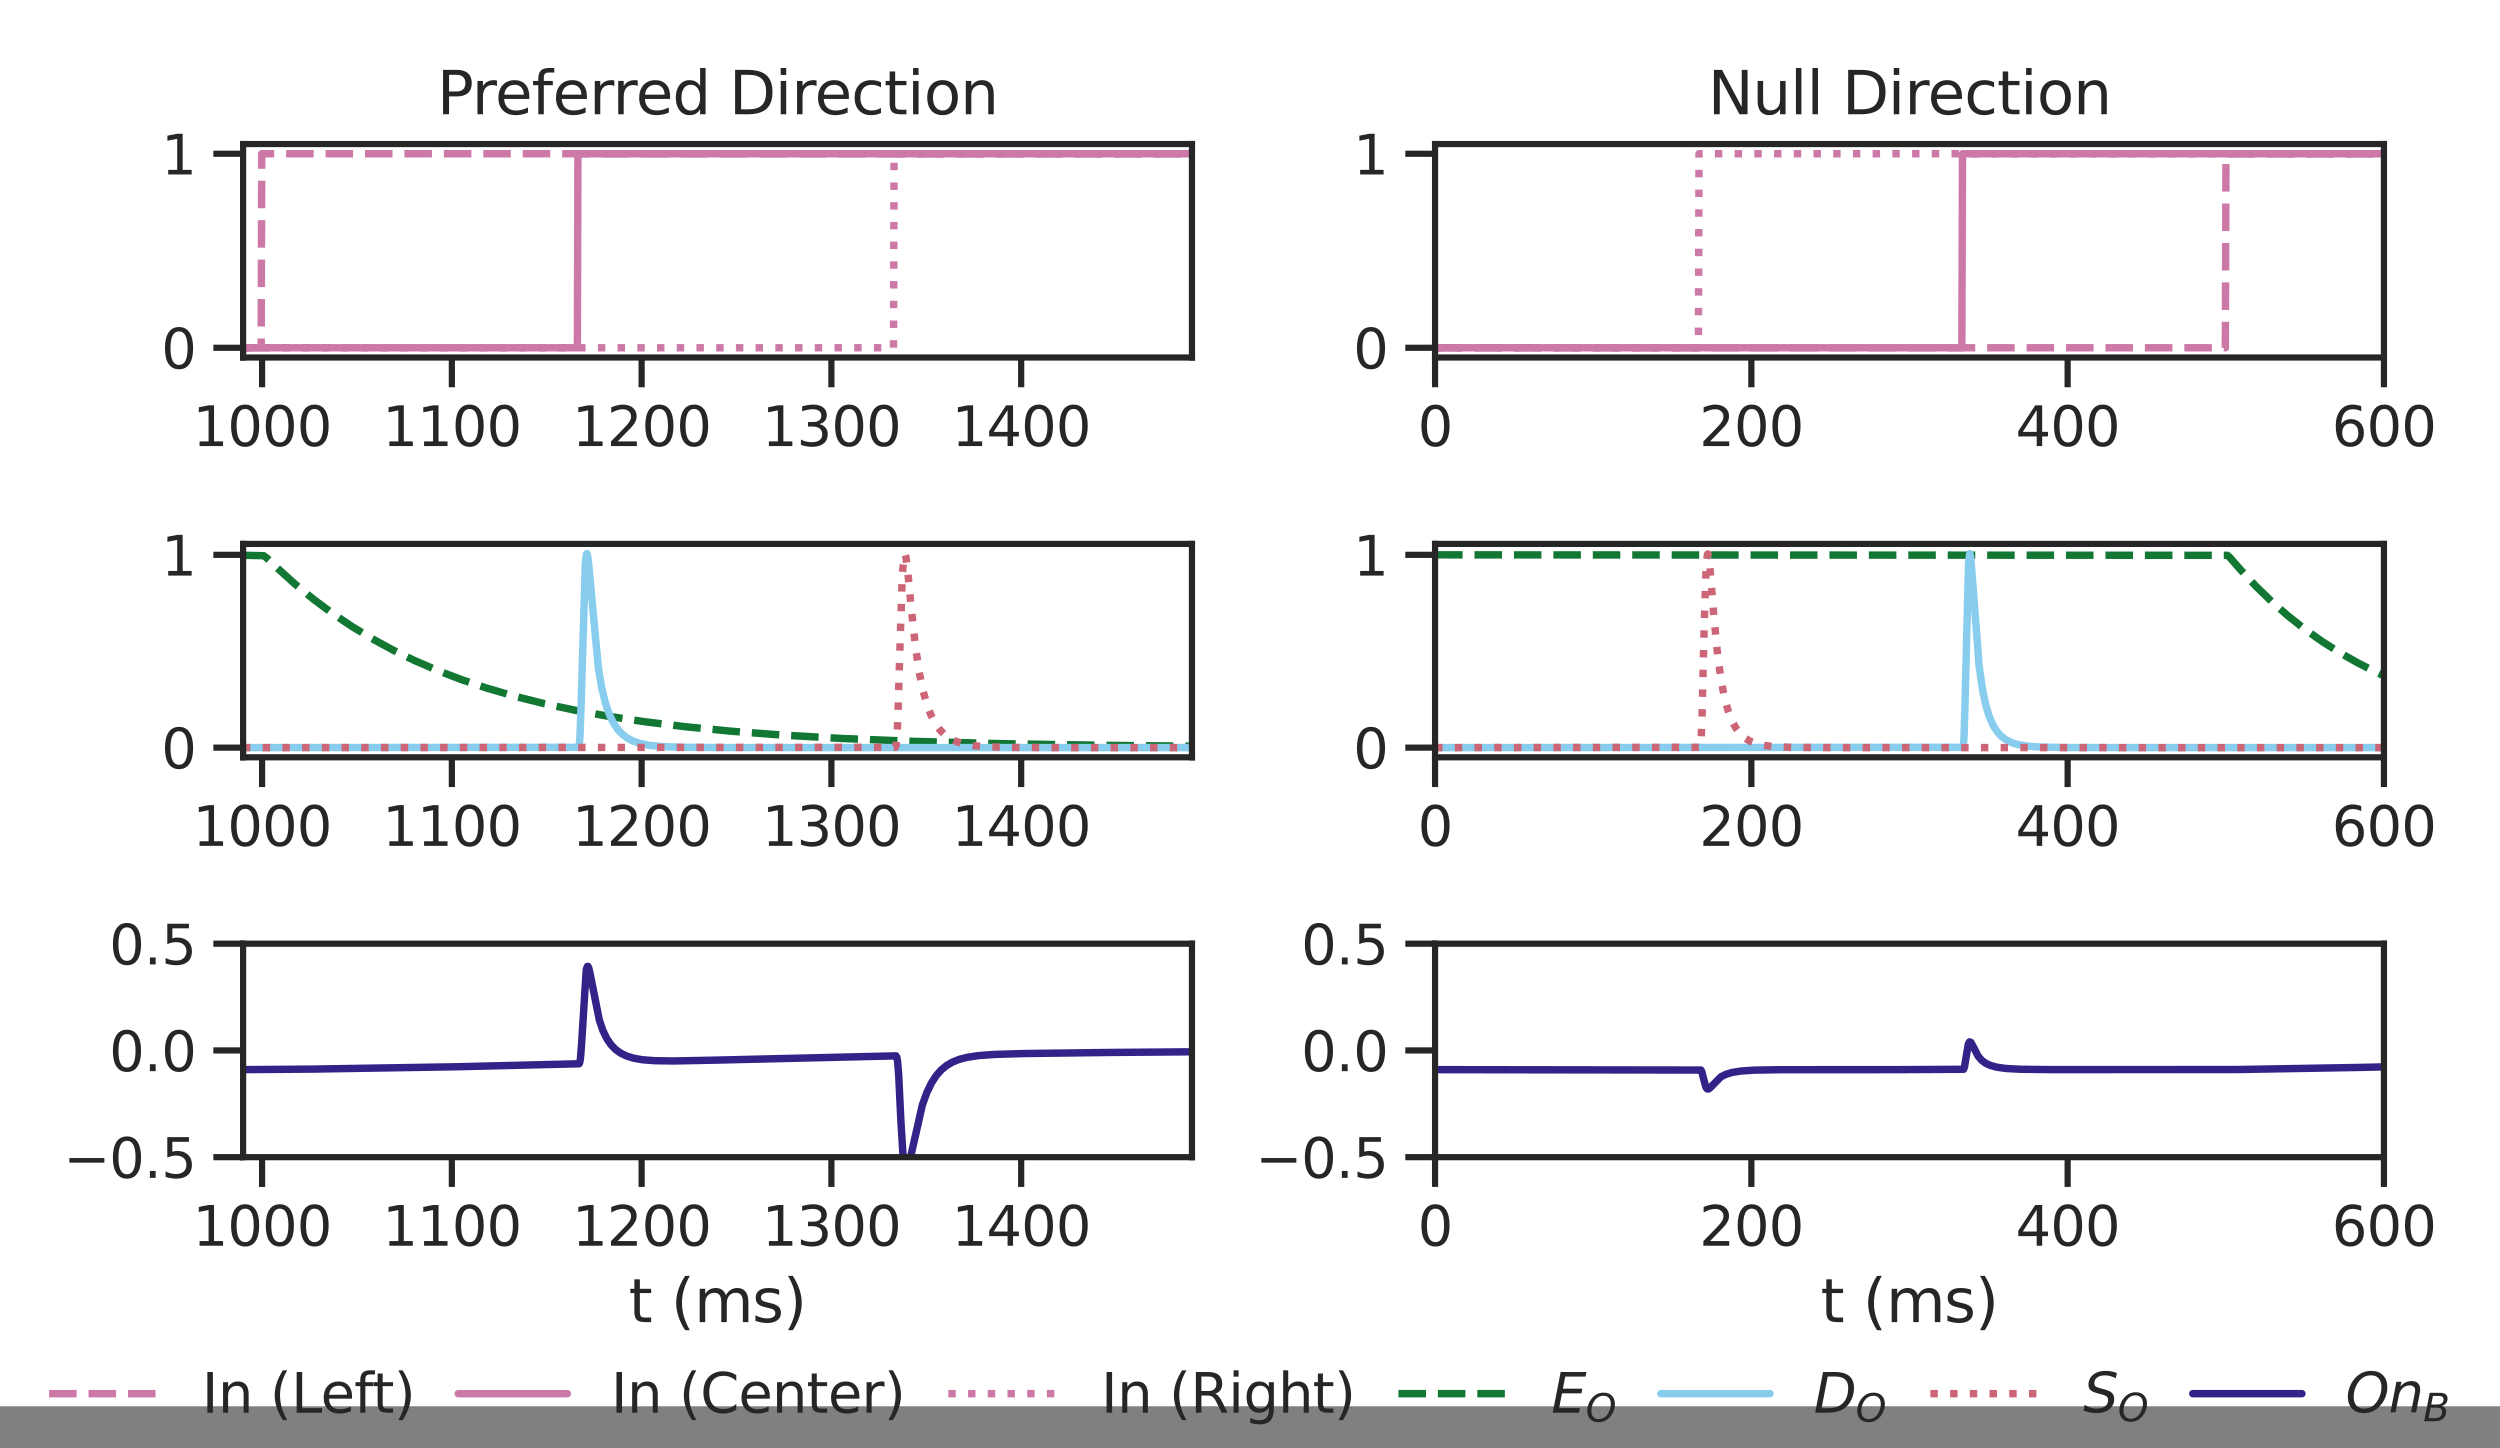 <?xml version="1.0" encoding="UTF-8" standalone="no"?>
<svg
   width="504pt"
   height="292pt"
   viewBox="0 0 504 292"
   version="1.1"
   id="svg1237"
   sodipodi:docname="figure_on.svg"
   inkscape:version="1.2.2 (732a01da63, 2022-12-09, custom)"
   xmlns:inkscape="http://www.inkscape.org/namespaces/inkscape"
   xmlns:sodipodi="http://sodipodi.sourceforge.net/DTD/sodipodi-0.dtd"
   xmlns:xlink="http://www.w3.org/1999/xlink"
   xmlns="http://www.w3.org/2000/svg"
   xmlns:svg="http://www.w3.org/2000/svg"
   xmlns:rdf="http://www.w3.org/1999/02/22-rdf-syntax-ns#"
   xmlns:cc="http://creativecommons.org/ns#"
   xmlns:dc="http://purl.org/dc/elements/1.1/">
  <rect x="0" y="0" width="504" height="292" fill="#808080" stroke="none"/>
  <sodipodi:namedview
     id="namedview1239"
     pagecolor="#ffffff"
     bordercolor="#666666"
     borderopacity="1.0"
     inkscape:showpageshadow="2"
     inkscape:pageopacity="0.0"
     inkscape:pagecheckerboard="0"
     inkscape:deskcolor="#d1d1d1"
     inkscape:document-units="pt"
     showgrid="false"
     inkscape:zoom="2.4272487"
     inkscape:cx="180.03924"
     inkscape:cy="251.51935"
     inkscape:window-width="3840"
     inkscape:window-height="2012"
     inkscape:window-x="0"
     inkscape:window-y="27"
     inkscape:window-maximized="1"
     inkscape:current-layer="svg1237" />
  <defs
     id="defs152">
    <style
       type="text/css"
       id="style150">*{stroke-linejoin: round; stroke-linecap: butt}</style>
  </defs>
  <g
     id="patch_1">
    <path
       d="M 0,283.5 H 504 V 0 H 0 Z"
       style="fill:#ffffff"
       id="path154" />
  </g>
  <g
     id="axes_1">
    <g
       id="patch_2">
      <path
         d="M 49.01,72.067 H 240.3 V 29.04 H 49.01 Z"
         style="fill:#ffffff"
         id="path157" />
    </g>
    <g
       id="matplotlib.axis_1">
      <g
         id="xtick_1">
        <g
           id="line2d_1">
          <defs
             id="defs161">
            <path
               id="m1fb0589215"
               d="M 0,0 V 6"
               style="stroke:#262626;stroke-width:1.25" />
          </defs>
          <g
             id="g165">
            <use
               xlink:href="#m1fb0589215"
               x="52.836"
               y="72.067"
               style="fill:#262626;stroke:#262626;stroke-width:1.25"
               id="use163" />
          </g>
        </g>
        <g
           id="text_1">
          <!-- 1000 -->
          <g
             style="fill:#262626"
             transform="matrix(0.11,0,0,-0.11,38.838,89.925)"
             id="g180">
            <defs
               id="defs170">
              <path
                 id="DejaVuSans-31"
                 d="M 794,531 H 1825 V 4091 L 703,3866 v 575 l 1116,225 h 631 V 531 H 3481 V 0 H 794 Z"
                 transform="scale(0.016)" />
              <path
                 id="DejaVuSans-30"
                 d="m 2034,4250 q -487,0 -733,-480 -245,-479 -245,-1442 0,-959 245,-1439 246,-480 733,-480 491,0 736,480 246,480 246,1439 0,963 -246,1442 -245,480 -736,480 z m 0,500 q 785,0 1199,-621 414,-620 414,-1801 0,-1178 -414,-1799 -414,-620 -1199,-620 -784,0 -1198,620 -414,621 -414,1799 0,1181 414,1801 414,621 1198,621 z"
                 transform="scale(0.016)" />
            </defs>
            <use
               xlink:href="#DejaVuSans-31"
               id="use172" />
            <use
               xlink:href="#DejaVuSans-30"
               x="63.623"
               id="use174" />
            <use
               xlink:href="#DejaVuSans-30"
               x="127.246"
               id="use176" />
            <use
               xlink:href="#DejaVuSans-30"
               x="190.869"
               id="use178" />
          </g>
        </g>
      </g>
      <g
         id="xtick_2">
        <g
           id="line2d_2">
          <g
             id="g186">
            <use
               xlink:href="#m1fb0589215"
               x="91.094"
               y="72.067"
               style="fill:#262626;stroke:#262626;stroke-width:1.25"
               id="use184" />
          </g>
        </g>
        <g
           id="text_2">
          <!-- 1100 -->
          <g
             style="fill:#262626"
             transform="matrix(0.11,0,0,-0.11,77.096,89.925)"
             id="g197">
            <use
               xlink:href="#DejaVuSans-31"
               id="use189" />
            <use
               xlink:href="#DejaVuSans-31"
               x="63.623"
               id="use191" />
            <use
               xlink:href="#DejaVuSans-30"
               x="127.246"
               id="use193" />
            <use
               xlink:href="#DejaVuSans-30"
               x="190.869"
               id="use195" />
          </g>
        </g>
      </g>
      <g
         id="xtick_3">
        <g
           id="line2d_3">
          <g
             id="g203">
            <use
               xlink:href="#m1fb0589215"
               x="129.352"
               y="72.067"
               style="fill:#262626;stroke:#262626;stroke-width:1.25"
               id="use201" />
          </g>
        </g>
        <g
           id="text_3">
          <!-- 1200 -->
          <g
             style="fill:#262626"
             transform="matrix(0.11,0,0,-0.11,115.354,89.925)"
             id="g217">
            <defs
               id="defs207">
              <path
                 id="DejaVuSans-32"
                 d="M 1228,531 H 3431 V 0 H 469 v 531 q 359,372 979,998 621,627 780,809 303,340 423,576 121,236 121,464 0,372 -261,606 -261,235 -680,235 -297,0 -627,-103 -329,-103 -704,-313 v 638 q 381,153 712,231 332,78 607,78 725,0 1156,-363 431,-362 431,-968 0,-288 -108,-546 -107,-257 -392,-607 -78,-91 -497,-524 Q 1991,1309 1228,531 Z"
                 transform="scale(0.016)" />
            </defs>
            <use
               xlink:href="#DejaVuSans-31"
               id="use209" />
            <use
               xlink:href="#DejaVuSans-32"
               x="63.623"
               id="use211" />
            <use
               xlink:href="#DejaVuSans-30"
               x="127.246"
               id="use213" />
            <use
               xlink:href="#DejaVuSans-30"
               x="190.869"
               id="use215" />
          </g>
        </g>
      </g>
      <g
         id="xtick_4">
        <g
           id="line2d_4">
          <g
             id="g223">
            <use
               xlink:href="#m1fb0589215"
               x="167.61"
               y="72.067"
               style="fill:#262626;stroke:#262626;stroke-width:1.25"
               id="use221" />
          </g>
        </g>
        <g
           id="text_4">
          <!-- 1300 -->
          <g
             style="fill:#262626"
             transform="matrix(0.11,0,0,-0.11,153.612,89.925)"
             id="g237">
            <defs
               id="defs227">
              <path
                 id="DejaVuSans-33"
                 d="m 2597,2516 q 453,-97 707,-404 255,-306 255,-756 0,-690 -475,-1069 -475,-378 -1350,-378 -293,0 -604,58 -311,58 -642,174 v 609 q 262,-153 574,-231 313,-78 654,-78 593,0 904,234 311,234 311,681 0,413 -289,645 -289,233 -804,233 h -544 v 519 h 569 q 465,0 712,186 247,186 247,536 0,359 -255,551 -254,193 -729,193 -260,0 -557,-57 -297,-56 -653,-174 v 562 q 360,100 674,150 314,50 592,50 719,0 1137,-327 419,-326 419,-882 0,-388 -222,-655 -222,-267 -631,-370 z"
                 transform="scale(0.016)" />
            </defs>
            <use
               xlink:href="#DejaVuSans-31"
               id="use229" />
            <use
               xlink:href="#DejaVuSans-33"
               x="63.623"
               id="use231" />
            <use
               xlink:href="#DejaVuSans-30"
               x="127.246"
               id="use233" />
            <use
               xlink:href="#DejaVuSans-30"
               x="190.869"
               id="use235" />
          </g>
        </g>
      </g>
      <g
         id="xtick_5">
        <g
           id="line2d_5">
          <g
             id="g243">
            <use
               xlink:href="#m1fb0589215"
               x="205.868"
               y="72.067"
               style="fill:#262626;stroke:#262626;stroke-width:1.25"
               id="use241" />
          </g>
        </g>
        <g
           id="text_5">
          <!-- 1400 -->
          <g
             style="fill:#262626"
             transform="matrix(0.11,0,0,-0.11,191.87,89.925)"
             id="g257">
            <defs
               id="defs247">
              <path
                 id="DejaVuSans-34"
                 d="M 2419,4116 825,1625 h 1594 z m -166,550 h 794 V 1625 h 666 V 1100 H 3047 V 0 H 2419 V 1100 H 313 v 609 z"
                 transform="scale(0.016)" />
            </defs>
            <use
               xlink:href="#DejaVuSans-31"
               id="use249" />
            <use
               xlink:href="#DejaVuSans-34"
               x="63.623"
               id="use251" />
            <use
               xlink:href="#DejaVuSans-30"
               x="127.246"
               id="use253" />
            <use
               xlink:href="#DejaVuSans-30"
               x="190.869"
               id="use255" />
          </g>
        </g>
      </g>
    </g>
    <g
       id="matplotlib.axis_2">
      <g
         id="ytick_1">
        <g
           id="line2d_6">
          <defs
             id="defs263">
            <path
               id="m03d88e3f9a"
               d="M 0,0 H -6"
               style="stroke:#262626;stroke-width:1.25" />
          </defs>
          <g
             id="g267">
            <use
               xlink:href="#m03d88e3f9a"
               x="49.01"
               y="70.111"
               style="fill:#262626;stroke:#262626;stroke-width:1.25"
               id="use265" />
          </g>
        </g>
        <g
           id="text_6">
          <!-- 0 -->
          <g
             style="fill:#262626"
             transform="matrix(0.11,0,0,-0.11,32.511,74.29)"
             id="g272">
            <use
               xlink:href="#DejaVuSans-30"
               id="use270" />
          </g>
        </g>
      </g>
      <g
         id="ytick_2">
        <g
           id="line2d_7">
          <g
             id="g278">
            <use
               xlink:href="#m03d88e3f9a"
               x="49.01"
               y="30.996"
               style="fill:#262626;stroke:#262626;stroke-width:1.25"
               id="use276" />
          </g>
        </g>
        <g
           id="text_7">
          <!-- 1 -->
          <g
             style="fill:#262626"
             transform="matrix(0.11,0,0,-0.11,32.511,35.175)"
             id="g283">
            <use
               xlink:href="#DejaVuSans-31"
               id="use281" />
          </g>
        </g>
      </g>
    </g>
    <g
       id="line2d_8">
      <path
         d="m 48.981,70.111 h 3.673 L 52.769,30.996 H 240.314 v 0"
         clip-path="url(#pfde2f908d2)"
         style="fill:none;stroke:#cc79a7;stroke-width:1.5;stroke-dasharray:5.55, 2.4;stroke-dashoffset:0"
         id="path288" />
    </g>
    <g
       id="line2d_9">
      <path
         d="M 48.981,70.111 H 116.394 l 0.115,-39.115 h 123.806 v 0"
         clip-path="url(#pfde2f908d2)"
         style="fill:none;stroke:#cc79a7;stroke-width:1.5;stroke-linecap:round"
         id="path291" />
    </g>
    <g
       id="line2d_10">
      <path
         d="M 48.981,70.111 H 180.133 l 0.115,-39.115 h 60.067 v 0"
         clip-path="url(#pfde2f908d2)"
         style="fill:none;stroke:#cc79a7;stroke-width:1.5;stroke-dasharray:1.5, 2.475;stroke-dashoffset:0"
         id="path294" />
    </g>
    <g
       id="patch_3">
      <path
         d="M 49.01,72.067 V 29.04"
         style="fill:none;stroke:#262626;stroke-width:1.25;stroke-linecap:square;stroke-linejoin:miter"
         id="path297" />
    </g>
    <g
       id="patch_4">
      <path
         d="M 240.3,72.067 V 29.04"
         style="fill:none;stroke:#262626;stroke-width:1.25;stroke-linecap:square;stroke-linejoin:miter"
         id="path300" />
    </g>
    <g
       id="patch_5">
      <path
         d="M 49.01,72.067 H 240.3"
         style="fill:none;stroke:#262626;stroke-width:1.25;stroke-linecap:square;stroke-linejoin:miter"
         id="path303" />
    </g>
    <g
       id="patch_6">
      <path
         d="M 49.01,29.04 H 240.3"
         style="fill:none;stroke:#262626;stroke-width:1.25;stroke-linecap:square;stroke-linejoin:miter"
         id="path306" />
    </g>
    <g
       id="text_8">
      <!-- Preferred Direction -->
      <g
         style="fill:#262626"
         transform="matrix(0.12,0,0,-0.12,88.112,23.04)"
         id="g361">
        <defs
           id="defs321">
          <path
             id="DejaVuSans-50"
             d="M 1259,4147 V 2394 h 794 q 441,0 681,228 241,228 241,650 0,419 -241,647 -240,228 -681,228 z m -631,519 h 1425 q 785,0 1186,-355 402,-355 402,-1039 0,-691 -402,-1044 -401,-353 -1186,-353 H 1259 V 0 H 628 Z"
             transform="scale(0.016)" />
          <path
             id="DejaVuSans-72"
             d="m 2631,2963 q -97,56 -211,82 -114,27 -251,27 -488,0 -749,-317 -261,-317 -261,-911 V 0 H 581 v 3500 h 578 v -544 q 182,319 472,473 291,155 707,155 59,0 131,-8 72,-7 159,-23 z"
             transform="scale(0.016)" />
          <path
             id="DejaVuSans-65"
             d="M 3597,1894 V 1613 H 953 q 38,-594 358,-905 320,-311 892,-311 331,0 642,81 311,81 618,244 V 178 Q 3153,47 2828,-22 2503,-91 2169,-91 1331,-91 842,396 353,884 353,1716 q 0,859 464,1363 464,505 1252,505 706,0 1117,-455 411,-454 411,-1235 z m -575,169 q -6,471 -264,752 -258,282 -683,282 -481,0 -770,-272 -289,-272 -333,-766 z"
             transform="scale(0.016)" />
          <path
             id="DejaVuSans-66"
             d="m 2375,4863 v -479 h -550 q -309,0 -430,-125 -120,-125 -120,-450 v -309 h 947 V 3053 H 1275 V 0 H 697 V 3053 H 147 v 447 h 550 v 244 q 0,584 272,851 272,268 862,268 z"
             transform="scale(0.016)" />
          <path
             id="DejaVuSans-64"
             d="m 2906,2969 v 1894 h 575 V 0 H 2906 V 525 Q 2725,213 2448,61 2172,-91 1784,-91 1150,-91 751,415 353,922 353,1747 q 0,825 398,1331 399,506 1033,506 388,0 664,-152 277,-151 458,-463 z M 947,1747 q 0,-634 261,-995 261,-361 717,-361 456,0 718,361 263,361 263,995 0,634 -263,995 -262,361 -718,361 -456,0 -717,-361 -261,-361 -261,-995 z"
             transform="scale(0.016)" />
          <path
             id="DejaVuSans-20"
             transform="scale(0.016)"
             d="" />
          <path
             id="DejaVuSans-44"
             d="M 1259,4147 V 519 h 763 q 966,0 1414,437 448,438 448,1382 0,937 -448,1373 -448,436 -1414,436 z m -631,519 h 1297 q 1356,0 1990,-564 635,-564 635,-1764 Q 4550,1131 3912,565 3275,0 1925,0 H 628 Z"
             transform="scale(0.016)" />
          <path
             id="DejaVuSans-69"
             d="m 603,3500 h 575 V 0 H 603 Z m 0,1363 h 575 V 4134 H 603 Z"
             transform="scale(0.016)" />
          <path
             id="DejaVuSans-63"
             d="m 3122,3366 v -538 q -244,135 -489,202 -245,67 -495,67 -560,0 -870,-355 -309,-354 -309,-995 0,-641 309,-996 310,-354 870,-354 250,0 495,67 245,67 489,202 V 134 Q 2881,22 2623,-34 2366,-91 2075,-91 1284,-91 818,406 353,903 353,1747 q 0,856 470,1346 471,491 1290,491 265,0 518,-55 253,-54 491,-163 z"
             transform="scale(0.016)" />
          <path
             id="DejaVuSans-74"
             d="M 1172,4494 V 3500 H 2356 V 3053 H 1172 V 1153 q 0,-428 117,-550 117,-122 477,-122 h 590 V 0 H 1766 Q 1100,0 847,248 594,497 594,1153 V 3053 H 172 v 447 h 422 v 994 z"
             transform="scale(0.016)" />
          <path
             id="DejaVuSans-6f"
             d="m 1959,3097 q -462,0 -731,-361 -269,-361 -269,-989 0,-628 267,-989 268,-361 733,-361 460,0 728,362 269,363 269,988 0,622 -269,986 -268,364 -728,364 z m 0,487 q 750,0 1178,-488 429,-487 429,-1349 Q 3566,888 3137,398 2709,-91 1959,-91 1206,-91 779,398 353,888 353,1747 q 0,862 426,1349 427,488 1180,488 z"
             transform="scale(0.016)" />
          <path
             id="DejaVuSans-6e"
             d="M 3513,2113 V 0 h -575 v 2094 q 0,497 -194,743 -194,247 -581,247 -466,0 -735,-297 -269,-296 -269,-809 V 0 H 581 v 3500 h 578 v -544 q 207,316 486,472 280,156 646,156 603,0 912,-373 310,-373 310,-1098 z"
             transform="scale(0.016)" />
        </defs>
        <use
           xlink:href="#DejaVuSans-50"
           id="use323" />
        <use
           xlink:href="#DejaVuSans-72"
           x="58.553"
           id="use325" />
        <use
           xlink:href="#DejaVuSans-65"
           x="97.416"
           id="use327" />
        <use
           xlink:href="#DejaVuSans-66"
           x="158.939"
           id="use329" />
        <use
           xlink:href="#DejaVuSans-65"
           x="194.145"
           id="use331" />
        <use
           xlink:href="#DejaVuSans-72"
           x="255.668"
           id="use333" />
        <use
           xlink:href="#DejaVuSans-72"
           x="295.031"
           id="use335" />
        <use
           xlink:href="#DejaVuSans-65"
           x="333.895"
           id="use337" />
        <use
           xlink:href="#DejaVuSans-64"
           x="395.418"
           id="use339" />
        <use
           xlink:href="#DejaVuSans-20"
           x="458.895"
           id="use341" />
        <use
           xlink:href="#DejaVuSans-44"
           x="490.682"
           id="use343" />
        <use
           xlink:href="#DejaVuSans-69"
           x="567.684"
           id="use345" />
        <use
           xlink:href="#DejaVuSans-72"
           x="595.467"
           id="use347" />
        <use
           xlink:href="#DejaVuSans-65"
           x="634.33"
           id="use349" />
        <use
           xlink:href="#DejaVuSans-63"
           x="695.854"
           id="use351" />
        <use
           xlink:href="#DejaVuSans-74"
           x="750.834"
           id="use353" />
        <use
           xlink:href="#DejaVuSans-69"
           x="790.043"
           id="use355" />
        <use
           xlink:href="#DejaVuSans-6f"
           x="817.826"
           id="use357" />
        <use
           xlink:href="#DejaVuSans-6e"
           x="879.008"
           id="use359" />
      </g>
    </g>
  </g>
  <g
     id="axes_2">
    <g
       id="patch_7">
      <path
         d="M 49.01,152.673 H 240.3 V 109.647 H 49.01 Z"
         style="fill:#ffffff"
         id="path365" />
    </g>
    <g
       id="matplotlib.axis_3">
      <g
         id="xtick_6">
        <g
           id="line2d_11">
          <g
             id="g370">
            <use
               xlink:href="#m1fb0589215"
               x="52.836"
               y="152.673"
               style="fill:#262626;stroke:#262626;stroke-width:1.25"
               id="use368" />
          </g>
        </g>
        <g
           id="text_9">
          <!-- 1000 -->
          <g
             style="fill:#262626"
             transform="matrix(0.11,0,0,-0.11,38.838,170.532)"
             id="g381">
            <use
               xlink:href="#DejaVuSans-31"
               id="use373" />
            <use
               xlink:href="#DejaVuSans-30"
               x="63.623"
               id="use375" />
            <use
               xlink:href="#DejaVuSans-30"
               x="127.246"
               id="use377" />
            <use
               xlink:href="#DejaVuSans-30"
               x="190.869"
               id="use379" />
          </g>
        </g>
      </g>
      <g
         id="xtick_7">
        <g
           id="line2d_12">
          <g
             id="g387">
            <use
               xlink:href="#m1fb0589215"
               x="91.094"
               y="152.673"
               style="fill:#262626;stroke:#262626;stroke-width:1.25"
               id="use385" />
          </g>
        </g>
        <g
           id="text_10">
          <!-- 1100 -->
          <g
             style="fill:#262626"
             transform="matrix(0.11,0,0,-0.11,77.096,170.532)"
             id="g398">
            <use
               xlink:href="#DejaVuSans-31"
               id="use390" />
            <use
               xlink:href="#DejaVuSans-31"
               x="63.623"
               id="use392" />
            <use
               xlink:href="#DejaVuSans-30"
               x="127.246"
               id="use394" />
            <use
               xlink:href="#DejaVuSans-30"
               x="190.869"
               id="use396" />
          </g>
        </g>
      </g>
      <g
         id="xtick_8">
        <g
           id="line2d_13">
          <g
             id="g404">
            <use
               xlink:href="#m1fb0589215"
               x="129.352"
               y="152.673"
               style="fill:#262626;stroke:#262626;stroke-width:1.25"
               id="use402" />
          </g>
        </g>
        <g
           id="text_11">
          <!-- 1200 -->
          <g
             style="fill:#262626"
             transform="matrix(0.11,0,0,-0.11,115.354,170.532)"
             id="g415">
            <use
               xlink:href="#DejaVuSans-31"
               id="use407" />
            <use
               xlink:href="#DejaVuSans-32"
               x="63.623"
               id="use409" />
            <use
               xlink:href="#DejaVuSans-30"
               x="127.246"
               id="use411" />
            <use
               xlink:href="#DejaVuSans-30"
               x="190.869"
               id="use413" />
          </g>
        </g>
      </g>
      <g
         id="xtick_9">
        <g
           id="line2d_14">
          <g
             id="g421">
            <use
               xlink:href="#m1fb0589215"
               x="167.61"
               y="152.673"
               style="fill:#262626;stroke:#262626;stroke-width:1.25"
               id="use419" />
          </g>
        </g>
        <g
           id="text_12">
          <!-- 1300 -->
          <g
             style="fill:#262626"
             transform="matrix(0.11,0,0,-0.11,153.612,170.532)"
             id="g432">
            <use
               xlink:href="#DejaVuSans-31"
               id="use424" />
            <use
               xlink:href="#DejaVuSans-33"
               x="63.623"
               id="use426" />
            <use
               xlink:href="#DejaVuSans-30"
               x="127.246"
               id="use428" />
            <use
               xlink:href="#DejaVuSans-30"
               x="190.869"
               id="use430" />
          </g>
        </g>
      </g>
      <g
         id="xtick_10">
        <g
           id="line2d_15">
          <g
             id="g438">
            <use
               xlink:href="#m1fb0589215"
               x="205.868"
               y="152.673"
               style="fill:#262626;stroke:#262626;stroke-width:1.25"
               id="use436" />
          </g>
        </g>
        <g
           id="text_13">
          <!-- 1400 -->
          <g
             style="fill:#262626"
             transform="matrix(0.11,0,0,-0.11,191.87,170.532)"
             id="g449">
            <use
               xlink:href="#DejaVuSans-31"
               id="use441" />
            <use
               xlink:href="#DejaVuSans-34"
               x="63.623"
               id="use443" />
            <use
               xlink:href="#DejaVuSans-30"
               x="127.246"
               id="use445" />
            <use
               xlink:href="#DejaVuSans-30"
               x="190.869"
               id="use447" />
          </g>
        </g>
      </g>
    </g>
    <g
       id="matplotlib.axis_4">
      <g
         id="ytick_3">
        <g
           id="line2d_16">
          <g
             id="g456">
            <use
               xlink:href="#m03d88e3f9a"
               x="49.01"
               y="150.718"
               style="fill:#262626;stroke:#262626;stroke-width:1.25"
               id="use454" />
          </g>
        </g>
        <g
           id="text_14">
          <!-- 0 -->
          <g
             style="fill:#262626"
             transform="matrix(0.11,0,0,-0.11,32.511,154.897)"
             id="g461">
            <use
               xlink:href="#DejaVuSans-30"
               id="use459" />
          </g>
        </g>
      </g>
      <g
         id="ytick_4">
        <g
           id="line2d_17">
          <g
             id="g467">
            <use
               xlink:href="#m03d88e3f9a"
               x="49.01"
               y="111.856"
               style="fill:#262626;stroke:#262626;stroke-width:1.25"
               id="use465" />
          </g>
        </g>
        <g
           id="text_15">
          <!-- 1 -->
          <g
             style="fill:#262626"
             transform="matrix(0.11,0,0,-0.11,32.511,116.035)"
             id="g472">
            <use
               xlink:href="#DejaVuSans-31"
               id="use470" />
          </g>
        </g>
      </g>
    </g>
    <g
       id="line2d_18">
      <path
         d="m 48.981,111.942 4.17,0.085 0.574,0.418 2.219,2.117 3.596,3.245 3.673,3.014 3.788,2.819 3.902,2.627 4.055,2.46 4.208,2.292 4.4,2.141 4.591,1.986 4.859,1.858 5.127,1.721 5.471,1.599 5.854,1.475 6.274,1.35 6.81,1.235 7.46,1.123 8.226,1.009 9.182,0.897 10.368,0.785 11.975,0.678 14.118,0.569 17.178,0.461 21.922,0.355 17.331,0.167 v 0"
         clip-path="url(#pad983302ad)"
         style="fill:none;stroke:#117733;stroke-width:1.5;stroke-dasharray:5.55, 2.4;stroke-dashoffset:0"
         id="path477" />
    </g>
    <g
       id="line2d_19">
      <path
         d="m 48.981,150.718 67.68,-0.058 0.115,-0.426 0.153,-1.878 0.23,-6.469 0.842,-28.267 0.23,-1.92 0.076,-0.097 0.038,0.037 0.153,0.627 0.268,2.417 1.875,20.073 0.689,4.015 0.727,2.981 0.765,2.235 0.803,1.689 0.842,1.281 0.918,1.008 1.033,0.801 1.186,0.628 1.416,0.486 1.798,0.366 2.449,0.255 3.864,0.152 8.493,0.059 85.05,0.004 h 9.641 v 0"
         clip-path="url(#pad983302ad)"
         style="fill:none;stroke:#88ccee;stroke-width:1.5;stroke-linecap:round"
         id="path480" />
    </g>
    <g
       id="line2d_20">
      <path
         d="m 48.981,150.718 131.534,-0.06 0.115,-0.284 0.153,-1.191 0.191,-3.518 0.344,-11.523 0.574,-17.983 0.306,-3.83 0.191,-0.657 0.076,0.047 0.153,0.511 0.306,2.196 0.765,7.94 0.88,8.118 0.765,5.115 0.765,3.705 0.803,2.832 0.842,2.163 0.88,1.649 0.918,1.253 0.995,0.978 1.071,0.745 1.263,0.599 1.492,0.454 1.913,0.339 2.678,0.231 4.438,0.131 11.363,0.042 25.557,0.001 v 0"
         clip-path="url(#pad983302ad)"
         style="fill:none;stroke:#cc6677;stroke-width:1.5;stroke-dasharray:1.5, 2.475;stroke-dashoffset:0"
         id="path483" />
    </g>
    <g
       id="patch_8">
      <path
         d="M 49.01,152.673 V 109.647"
         style="fill:none;stroke:#262626;stroke-width:1.25;stroke-linecap:square;stroke-linejoin:miter"
         id="path486" />
    </g>
    <g
       id="patch_9">
      <path
         d="M 240.3,152.673 V 109.647"
         style="fill:none;stroke:#262626;stroke-width:1.25;stroke-linecap:square;stroke-linejoin:miter"
         id="path489" />
    </g>
    <g
       id="patch_10">
      <path
         d="M 49.01,152.673 H 240.3"
         style="fill:none;stroke:#262626;stroke-width:1.25;stroke-linecap:square;stroke-linejoin:miter"
         id="path492" />
    </g>
    <g
       id="patch_11">
      <path
         d="M 49.01,109.647 H 240.3"
         style="fill:none;stroke:#262626;stroke-width:1.25;stroke-linecap:square;stroke-linejoin:miter"
         id="path495" />
    </g>
  </g>
  <g
     id="axes_3">
    <g
       id="patch_12">
      <path
         d="M 49.01,233.28 H 240.3 V 190.253 H 49.01 Z"
         style="fill:#ffffff"
         id="path499" />
    </g>
    <g
       id="matplotlib.axis_5">
      <g
         id="xtick_11">
        <g
           id="line2d_21">
          <g
             id="g504">
            <use
               xlink:href="#m1fb0589215"
               x="52.836"
               y="233.28"
               style="fill:#262626;stroke:#262626;stroke-width:1.25"
               id="use502" />
          </g>
        </g>
        <g
           id="text_16">
          <!-- 1000 -->
          <g
             style="fill:#262626"
             transform="matrix(0.11,0,0,-0.11,38.838,251.138)"
             id="g515">
            <use
               xlink:href="#DejaVuSans-31"
               id="use507" />
            <use
               xlink:href="#DejaVuSans-30"
               x="63.623"
               id="use509" />
            <use
               xlink:href="#DejaVuSans-30"
               x="127.246"
               id="use511" />
            <use
               xlink:href="#DejaVuSans-30"
               x="190.869"
               id="use513" />
          </g>
        </g>
      </g>
      <g
         id="xtick_12">
        <g
           id="line2d_22">
          <g
             id="g521">
            <use
               xlink:href="#m1fb0589215"
               x="91.094"
               y="233.28"
               style="fill:#262626;stroke:#262626;stroke-width:1.25"
               id="use519" />
          </g>
        </g>
        <g
           id="text_17">
          <!-- 1100 -->
          <g
             style="fill:#262626"
             transform="matrix(0.11,0,0,-0.11,77.096,251.138)"
             id="g532">
            <use
               xlink:href="#DejaVuSans-31"
               id="use524" />
            <use
               xlink:href="#DejaVuSans-31"
               x="63.623"
               id="use526" />
            <use
               xlink:href="#DejaVuSans-30"
               x="127.246"
               id="use528" />
            <use
               xlink:href="#DejaVuSans-30"
               x="190.869"
               id="use530" />
          </g>
        </g>
      </g>
      <g
         id="xtick_13">
        <g
           id="line2d_23">
          <g
             id="g538">
            <use
               xlink:href="#m1fb0589215"
               x="129.352"
               y="233.28"
               style="fill:#262626;stroke:#262626;stroke-width:1.25"
               id="use536" />
          </g>
        </g>
        <g
           id="text_18">
          <!-- 1200 -->
          <g
             style="fill:#262626"
             transform="matrix(0.11,0,0,-0.11,115.354,251.138)"
             id="g549">
            <use
               xlink:href="#DejaVuSans-31"
               id="use541" />
            <use
               xlink:href="#DejaVuSans-32"
               x="63.623"
               id="use543" />
            <use
               xlink:href="#DejaVuSans-30"
               x="127.246"
               id="use545" />
            <use
               xlink:href="#DejaVuSans-30"
               x="190.869"
               id="use547" />
          </g>
        </g>
      </g>
      <g
         id="xtick_14">
        <g
           id="line2d_24">
          <g
             id="g555">
            <use
               xlink:href="#m1fb0589215"
               x="167.61"
               y="233.28"
               style="fill:#262626;stroke:#262626;stroke-width:1.25"
               id="use553" />
          </g>
        </g>
        <g
           id="text_19">
          <!-- 1300 -->
          <g
             style="fill:#262626"
             transform="matrix(0.11,0,0,-0.11,153.612,251.138)"
             id="g566">
            <use
               xlink:href="#DejaVuSans-31"
               id="use558" />
            <use
               xlink:href="#DejaVuSans-33"
               x="63.623"
               id="use560" />
            <use
               xlink:href="#DejaVuSans-30"
               x="127.246"
               id="use562" />
            <use
               xlink:href="#DejaVuSans-30"
               x="190.869"
               id="use564" />
          </g>
        </g>
      </g>
      <g
         id="xtick_15">
        <g
           id="line2d_25">
          <g
             id="g572">
            <use
               xlink:href="#m1fb0589215"
               x="205.868"
               y="233.28"
               style="fill:#262626;stroke:#262626;stroke-width:1.25"
               id="use570" />
          </g>
        </g>
        <g
           id="text_20">
          <!-- 1400 -->
          <g
             style="fill:#262626"
             transform="matrix(0.11,0,0,-0.11,191.87,251.138)"
             id="g583">
            <use
               xlink:href="#DejaVuSans-31"
               id="use575" />
            <use
               xlink:href="#DejaVuSans-34"
               x="63.623"
               id="use577" />
            <use
               xlink:href="#DejaVuSans-30"
               x="127.246"
               id="use579" />
            <use
               xlink:href="#DejaVuSans-30"
               x="190.869"
               id="use581" />
          </g>
        </g>
      </g>
      <g
         id="text_21">
        <!-- t (ms) -->
        <g
           style="fill:#262626"
           transform="matrix(0.12,0,0,-0.12,126.744,266.544)"
           id="g605">
          <defs
             id="defs591">
            <path
               id="DejaVuSans-28"
               d="m 1984,4856 q -418,-718 -622,-1422 -203,-703 -203,-1425 0,-721 205,-1429 205,-708 620,-1424 h -500 q -468,735 -701,1444 -233,709 -233,1409 0,697 231,1403 232,707 703,1444 z"
               transform="scale(0.016)" />
            <path
               id="DejaVuSans-6d"
               d="m 3328,2828 q 216,388 516,572 300,184 706,184 547,0 844,-383 297,-382 297,-1088 V 0 h -578 v 2094 q 0,503 -179,746 -178,244 -543,244 -447,0 -707,-297 -259,-296 -259,-809 V 0 h -578 v 2094 q 0,506 -178,748 -178,242 -550,242 -441,0 -701,-298 -259,-298 -259,-808 V 0 H 581 v 3500 h 578 v -544 q 197,322 472,475 275,153 653,153 382,0 649,-194 267,-193 395,-562 z"
               transform="scale(0.016)" />
            <path
               id="DejaVuSans-73"
               d="m 2834,3397 v -544 q -243,125 -506,187 -262,63 -544,63 -428,0 -642,-131 -214,-131 -214,-394 0,-200 153,-314 153,-114 616,-217 l 197,-44 q 612,-131 870,-370 258,-239 258,-667 0,-488 -386,-773 Q 2250,-91 1575,-91 1294,-91 989,-36 684,19 347,128 v 594 q 319,-166 628,-249 309,-82 613,-82 406,0 624,139 219,139 219,392 0,234 -158,359 -157,125 -692,241 l -200,47 q -534,112 -772,345 -237,233 -237,639 0,494 350,762 350,269 994,269 318,0 599,-47 282,-46 519,-140 z"
               transform="scale(0.016)" />
            <path
               id="DejaVuSans-29"
               d="m 513,4856 h 500 q 468,-737 701,-1444 233,-706 233,-1403 0,-700 -233,-1409 -233,-709 -701,-1444 H 513 q 415,716 620,1424 205,708 205,1429 0,722 -205,1425 -205,704 -620,1422 z"
               transform="scale(0.016)" />
          </defs>
          <use
             xlink:href="#DejaVuSans-74"
             id="use593" />
          <use
             xlink:href="#DejaVuSans-20"
             x="39.209"
             id="use595" />
          <use
             xlink:href="#DejaVuSans-28"
             x="70.996"
             id="use597" />
          <use
             xlink:href="#DejaVuSans-6d"
             x="110.01"
             id="use599" />
          <use
             xlink:href="#DejaVuSans-73"
             x="207.422"
             id="use601" />
          <use
             xlink:href="#DejaVuSans-29"
             x="259.521"
             id="use603" />
        </g>
      </g>
    </g>
    <g
       id="matplotlib.axis_6">
      <g
         id="ytick_5">
        <g
           id="line2d_26">
          <g
             id="g611">
            <use
               xlink:href="#m03d88e3f9a"
               x="49.01"
               y="233.28"
               style="fill:#262626;stroke:#262626;stroke-width:1.25"
               id="use609" />
          </g>
        </g>
        <g
           id="text_22">
          <!-- −0.5 -->
          <g
             style="fill:#262626"
             transform="matrix(0.11,0,0,-0.11,12.799,237.459)"
             id="g627">
            <defs
               id="defs617">
              <path
                 id="DejaVuSans-2212"
                 d="M 678,2272 H 4684 V 1741 H 678 Z"
                 transform="scale(0.016)" />
              <path
                 id="DejaVuSans-2e"
                 d="m 684,794 h 660 V 0 H 684 Z"
                 transform="scale(0.016)" />
              <path
                 id="DejaVuSans-35"
                 d="M 691,4666 H 3169 V 4134 H 1269 V 2991 q 137,47 274,70 138,23 276,23 781,0 1237,-428 457,-428 457,-1159 Q 3513,744 3044,326 2575,-91 1722,-91 1428,-91 1123,-41 819,9 494,109 v 635 q 281,-153 581,-228 300,-75 634,-75 541,0 856,284 316,284 316,772 0,487 -316,771 -315,285 -856,285 -253,0 -505,-56 -251,-56 -513,-175 z"
                 transform="scale(0.016)" />
            </defs>
            <use
               xlink:href="#DejaVuSans-2212"
               id="use619" />
            <use
               xlink:href="#DejaVuSans-30"
               x="83.789"
               id="use621" />
            <use
               xlink:href="#DejaVuSans-2e"
               x="147.412"
               id="use623" />
            <use
               xlink:href="#DejaVuSans-35"
               x="179.199"
               id="use625" />
          </g>
        </g>
      </g>
      <g
         id="ytick_6">
        <g
           id="line2d_27">
          <g
             id="g633">
            <use
               xlink:href="#m03d88e3f9a"
               x="49.01"
               y="211.767"
               style="fill:#262626;stroke:#262626;stroke-width:1.25"
               id="use631" />
          </g>
        </g>
        <g
           id="text_23">
          <!-- 0.0 -->
          <g
             style="fill:#262626"
             transform="matrix(0.11,0,0,-0.11,22.017,215.946)"
             id="g642">
            <use
               xlink:href="#DejaVuSans-30"
               id="use636" />
            <use
               xlink:href="#DejaVuSans-2e"
               x="63.623"
               id="use638" />
            <use
               xlink:href="#DejaVuSans-30"
               x="95.41"
               id="use640" />
          </g>
        </g>
      </g>
      <g
         id="ytick_7">
        <g
           id="line2d_28">
          <g
             id="g648">
            <use
               xlink:href="#m03d88e3f9a"
               x="49.01"
               y="190.253"
               style="fill:#262626;stroke:#262626;stroke-width:1.25"
               id="use646" />
          </g>
        </g>
        <g
           id="text_24">
          <!-- 0.5 -->
          <g
             style="fill:#262626"
             transform="matrix(0.11,0,0,-0.11,22.017,194.432)"
             id="g657">
            <use
               xlink:href="#DejaVuSans-30"
               id="use651" />
            <use
               xlink:href="#DejaVuSans-2e"
               x="63.623"
               id="use653" />
            <use
               xlink:href="#DejaVuSans-35"
               x="95.41"
               id="use655" />
          </g>
        </g>
      </g>
    </g>
    <g
       id="line2d_29">
      <path
         d="m 48.981,215.638 14.156,-0.11 29.077,-0.471 24.524,-0.601 0.115,-0.175 0.153,-0.776 0.23,-2.879 0.956,-15.179 0.23,-0.612 0.115,-0.014 0.153,0.315 0.306,1.32 1.836,9.219 0.727,2.114 0.765,1.581 0.842,1.238 0.918,0.956 1.033,0.748 1.186,0.578 1.416,0.438 1.798,0.316 2.487,0.194 3.864,0.052 8.149,-0.162 36.614,-0.866 0.153,0.245 0.153,0.761 0.23,2.696 0.459,9.549 0.459,7.432 0.306,2.087 0.23,0.464 0.153,-0.047 0.23,-0.485 0.383,-1.481 2.563,-11.321 0.918,-2.536 0.918,-1.898 0.956,-1.475 0.995,-1.134 1.071,-0.89 1.186,-0.7 1.377,-0.555 1.683,-0.433 2.219,-0.33 3.252,-0.239 5.892,-0.176 17.293,-0.218 16.604,-0.135 v 0"
         clip-path="url(#p3d6ac004ca)"
         style="fill:none;stroke:#332288;stroke-width:1.5;stroke-linecap:round"
         id="path662" />
    </g>
    <g
       id="patch_13">
      <path
         d="M 49.01,233.28 V 190.253"
         style="fill:none;stroke:#262626;stroke-width:1.25;stroke-linecap:square;stroke-linejoin:miter"
         id="path665" />
    </g>
    <g
       id="patch_14">
      <path
         d="M 240.3,233.28 V 190.253"
         style="fill:none;stroke:#262626;stroke-width:1.25;stroke-linecap:square;stroke-linejoin:miter"
         id="path668" />
    </g>
    <g
       id="patch_15">
      <path
         d="M 49.01,233.28 H 240.3"
         style="fill:none;stroke:#262626;stroke-width:1.25;stroke-linecap:square;stroke-linejoin:miter"
         id="path671" />
    </g>
    <g
       id="patch_16">
      <path
         d="M 49.01,190.253 H 240.3"
         style="fill:none;stroke:#262626;stroke-width:1.25;stroke-linecap:square;stroke-linejoin:miter"
         id="path674" />
    </g>
  </g>
  <g
     id="axes_4">
    <g
       id="patch_17">
      <path
         d="M 289.31,72.067 H 480.6 V 29.04 H 289.31 Z"
         style="fill:#ffffff"
         id="path678" />
    </g>
    <g
       id="matplotlib.axis_7">
      <g
         id="xtick_16">
        <g
           id="line2d_30">
          <g
             id="g683">
            <use
               xlink:href="#m1fb0589215"
               x="289.31"
               y="72.067"
               style="fill:#262626;stroke:#262626;stroke-width:1.25"
               id="use681" />
          </g>
        </g>
        <g
           id="text_25">
          <!-- 0 -->
          <g
             style="fill:#262626"
             transform="matrix(0.11,0,0,-0.11,285.811,89.925)"
             id="g688">
            <use
               xlink:href="#DejaVuSans-30"
               id="use686" />
          </g>
        </g>
      </g>
      <g
         id="xtick_17">
        <g
           id="line2d_31">
          <g
             id="g694">
            <use
               xlink:href="#m1fb0589215"
               x="353.073"
               y="72.067"
               style="fill:#262626;stroke:#262626;stroke-width:1.25"
               id="use692" />
          </g>
        </g>
        <g
           id="text_26">
          <!-- 200 -->
          <g
             style="fill:#262626"
             transform="matrix(0.11,0,0,-0.11,342.575,89.925)"
             id="g703">
            <use
               xlink:href="#DejaVuSans-32"
               id="use697" />
            <use
               xlink:href="#DejaVuSans-30"
               x="63.623"
               id="use699" />
            <use
               xlink:href="#DejaVuSans-30"
               x="127.246"
               id="use701" />
          </g>
        </g>
      </g>
      <g
         id="xtick_18">
        <g
           id="line2d_32">
          <g
             id="g709">
            <use
               xlink:href="#m1fb0589215"
               x="416.837"
               y="72.067"
               style="fill:#262626;stroke:#262626;stroke-width:1.25"
               id="use707" />
          </g>
        </g>
        <g
           id="text_27">
          <!-- 400 -->
          <g
             style="fill:#262626"
             transform="matrix(0.11,0,0,-0.11,406.339,89.925)"
             id="g718">
            <use
               xlink:href="#DejaVuSans-34"
               id="use712" />
            <use
               xlink:href="#DejaVuSans-30"
               x="63.623"
               id="use714" />
            <use
               xlink:href="#DejaVuSans-30"
               x="127.246"
               id="use716" />
          </g>
        </g>
      </g>
      <g
         id="xtick_19">
        <g
           id="line2d_33">
          <g
             id="g724">
            <use
               xlink:href="#m1fb0589215"
               x="480.6"
               y="72.067"
               style="fill:#262626;stroke:#262626;stroke-width:1.25"
               id="use722" />
          </g>
        </g>
        <g
           id="text_28">
          <!-- 600 -->
          <g
             style="fill:#262626"
             transform="matrix(0.11,0,0,-0.11,470.102,89.925)"
             id="g736">
            <defs
               id="defs728">
              <path
                 id="DejaVuSans-36"
                 d="m 2113,2584 q -425,0 -674,-291 -248,-290 -248,-796 0,-503 248,-796 249,-292 674,-292 425,0 673,292 248,293 248,796 0,506 -248,796 -248,291 -673,291 z m 1253,1979 v -575 q -238,112 -480,171 -242,60 -480,60 -625,0 -955,-422 -329,-422 -376,-1275 184,272 462,417 279,145 613,145 703,0 1111,-427 408,-426 408,-1160 0,-719 -425,-1154 -425,-434 -1131,-434 -810,0 -1238,620 -428,621 -428,1799 0,1106 525,1764 525,658 1409,658 238,0 480,-47 242,-47 505,-140 z"
                 transform="scale(0.016)" />
            </defs>
            <use
               xlink:href="#DejaVuSans-36"
               id="use730" />
            <use
               xlink:href="#DejaVuSans-30"
               x="63.623"
               id="use732" />
            <use
               xlink:href="#DejaVuSans-30"
               x="127.246"
               id="use734" />
          </g>
        </g>
      </g>
    </g>
    <g
       id="matplotlib.axis_8">
      <g
         id="ytick_8">
        <g
           id="line2d_34">
          <g
             id="g743">
            <use
               xlink:href="#m03d88e3f9a"
               x="289.31"
               y="70.111"
               style="fill:#262626;stroke:#262626;stroke-width:1.25"
               id="use741" />
          </g>
        </g>
        <g
           id="text_29">
          <!-- 0 -->
          <g
             style="fill:#262626"
             transform="matrix(0.11,0,0,-0.11,272.811,74.29)"
             id="g748">
            <use
               xlink:href="#DejaVuSans-30"
               id="use746" />
          </g>
        </g>
      </g>
      <g
         id="ytick_9">
        <g
           id="line2d_35">
          <g
             id="g754">
            <use
               xlink:href="#m03d88e3f9a"
               x="289.31"
               y="30.996"
               style="fill:#262626;stroke:#262626;stroke-width:1.25"
               id="use752" />
          </g>
        </g>
        <g
           id="text_30">
          <!-- 1 -->
          <g
             style="fill:#262626"
             transform="matrix(0.11,0,0,-0.11,272.811,35.175)"
             id="g759">
            <use
               xlink:href="#DejaVuSans-31"
               id="use757" />
          </g>
        </g>
      </g>
    </g>
    <g
       id="line2d_36">
      <path
         d="m 289.31,70.111 h 159.317 l 0.128,-39.115 h 31.851 v 0"
         clip-path="url(#p9556b9093f)"
         style="fill:none;stroke:#cc79a7;stroke-width:1.5;stroke-dasharray:5.55, 2.4;stroke-dashoffset:0"
         id="path764" />
    </g>
    <g
       id="line2d_37">
      <path
         d="m 289.31,70.111 h 106.2 l 0.128,-39.115 h 84.967 v 0"
         clip-path="url(#p9556b9093f)"
         style="fill:none;stroke:#cc79a7;stroke-width:1.5;stroke-linecap:round"
         id="path767" />
    </g>
    <g
       id="line2d_38">
      <path
         d="m 289.31,70.111 h 53.084 l 0.128,-39.115 h 138.083 v 0"
         clip-path="url(#p9556b9093f)"
         style="fill:none;stroke:#cc79a7;stroke-width:1.5;stroke-dasharray:1.5, 2.475;stroke-dashoffset:0"
         id="path770" />
    </g>
    <g
       id="patch_18">
      <path
         d="M 289.31,72.067 V 29.04"
         style="fill:none;stroke:#262626;stroke-width:1.25;stroke-linecap:square;stroke-linejoin:miter"
         id="path773" />
    </g>
    <g
       id="patch_19">
      <path
         d="M 480.6,72.067 V 29.04"
         style="fill:none;stroke:#262626;stroke-width:1.25;stroke-linecap:square;stroke-linejoin:miter"
         id="path776" />
    </g>
    <g
       id="patch_20">
      <path
         d="M 289.31,72.067 H 480.6"
         style="fill:none;stroke:#262626;stroke-width:1.25;stroke-linecap:square;stroke-linejoin:miter"
         id="path779" />
    </g>
    <g
       id="patch_21">
      <path
         d="M 289.31,29.04 H 480.6"
         style="fill:none;stroke:#262626;stroke-width:1.25;stroke-linecap:square;stroke-linejoin:miter"
         id="path782" />
    </g>
    <g
       id="text_31">
      <!-- Null Direction -->
      <g
         style="fill:#262626"
         transform="matrix(0.12,0,0,-0.12,344.321,23.04)"
         id="g818">
        <defs
           id="defs788">
          <path
             id="DejaVuSans-4e"
             d="m 628,4666 h 850 L 3547,763 v 3903 h 612 V 0 H 3309 L 1241,3903 V 0 H 628 Z"
             transform="scale(0.016)" />
          <path
             id="DejaVuSans-75"
             d="m 544,1381 v 2119 h 575 V 1403 q 0,-497 193,-746 194,-248 582,-248 465,0 735,297 271,297 271,810 v 1984 h 575 V 0 H 2900 V 538 Q 2691,219 2414,64 2138,-91 1772,-91 1169,-91 856,284 544,659 544,1381 Z m 1447,2203 z"
             transform="scale(0.016)" />
          <path
             id="DejaVuSans-6c"
             d="m 603,4863 h 575 V 0 H 603 Z"
             transform="scale(0.016)" />
        </defs>
        <use
           xlink:href="#DejaVuSans-4e"
           id="use790" />
        <use
           xlink:href="#DejaVuSans-75"
           x="74.805"
           id="use792" />
        <use
           xlink:href="#DejaVuSans-6c"
           x="138.184"
           id="use794" />
        <use
           xlink:href="#DejaVuSans-6c"
           x="165.967"
           id="use796" />
        <use
           xlink:href="#DejaVuSans-20"
           x="193.75"
           id="use798" />
        <use
           xlink:href="#DejaVuSans-44"
           x="225.537"
           id="use800" />
        <use
           xlink:href="#DejaVuSans-69"
           x="302.539"
           id="use802" />
        <use
           xlink:href="#DejaVuSans-72"
           x="330.322"
           id="use804" />
        <use
           xlink:href="#DejaVuSans-65"
           x="369.186"
           id="use806" />
        <use
           xlink:href="#DejaVuSans-63"
           x="430.709"
           id="use808" />
        <use
           xlink:href="#DejaVuSans-74"
           x="485.689"
           id="use810" />
        <use
           xlink:href="#DejaVuSans-69"
           x="524.898"
           id="use812" />
        <use
           xlink:href="#DejaVuSans-6f"
           x="552.682"
           id="use814" />
        <use
           xlink:href="#DejaVuSans-6e"
           x="613.863"
           id="use816" />
      </g>
    </g>
  </g>
  <g
     id="axes_5">
    <g
       id="patch_22">
      <path
         d="M 289.31,152.673 H 480.6 V 109.647 H 289.31 Z"
         style="fill:#ffffff"
         id="path822" />
    </g>
    <g
       id="matplotlib.axis_9">
      <g
         id="xtick_20">
        <g
           id="line2d_39">
          <g
             id="g827">
            <use
               xlink:href="#m1fb0589215"
               x="289.31"
               y="152.673"
               style="fill:#262626;stroke:#262626;stroke-width:1.25"
               id="use825" />
          </g>
        </g>
        <g
           id="text_32">
          <!-- 0 -->
          <g
             style="fill:#262626"
             transform="matrix(0.11,0,0,-0.11,285.811,170.532)"
             id="g832">
            <use
               xlink:href="#DejaVuSans-30"
               id="use830" />
          </g>
        </g>
      </g>
      <g
         id="xtick_21">
        <g
           id="line2d_40">
          <g
             id="g838">
            <use
               xlink:href="#m1fb0589215"
               x="353.073"
               y="152.673"
               style="fill:#262626;stroke:#262626;stroke-width:1.25"
               id="use836" />
          </g>
        </g>
        <g
           id="text_33">
          <!-- 200 -->
          <g
             style="fill:#262626"
             transform="matrix(0.11,0,0,-0.11,342.575,170.532)"
             id="g847">
            <use
               xlink:href="#DejaVuSans-32"
               id="use841" />
            <use
               xlink:href="#DejaVuSans-30"
               x="63.623"
               id="use843" />
            <use
               xlink:href="#DejaVuSans-30"
               x="127.246"
               id="use845" />
          </g>
        </g>
      </g>
      <g
         id="xtick_22">
        <g
           id="line2d_41">
          <g
             id="g853">
            <use
               xlink:href="#m1fb0589215"
               x="416.837"
               y="152.673"
               style="fill:#262626;stroke:#262626;stroke-width:1.25"
               id="use851" />
          </g>
        </g>
        <g
           id="text_34">
          <!-- 400 -->
          <g
             style="fill:#262626"
             transform="matrix(0.11,0,0,-0.11,406.339,170.532)"
             id="g862">
            <use
               xlink:href="#DejaVuSans-34"
               id="use856" />
            <use
               xlink:href="#DejaVuSans-30"
               x="63.623"
               id="use858" />
            <use
               xlink:href="#DejaVuSans-30"
               x="127.246"
               id="use860" />
          </g>
        </g>
      </g>
      <g
         id="xtick_23">
        <g
           id="line2d_42">
          <g
             id="g868">
            <use
               xlink:href="#m1fb0589215"
               x="480.6"
               y="152.673"
               style="fill:#262626;stroke:#262626;stroke-width:1.25"
               id="use866" />
          </g>
        </g>
        <g
           id="text_35">
          <!-- 600 -->
          <g
             style="fill:#262626"
             transform="matrix(0.11,0,0,-0.11,470.102,170.532)"
             id="g877">
            <use
               xlink:href="#DejaVuSans-36"
               id="use871" />
            <use
               xlink:href="#DejaVuSans-30"
               x="63.623"
               id="use873" />
            <use
               xlink:href="#DejaVuSans-30"
               x="127.246"
               id="use875" />
          </g>
        </g>
      </g>
    </g>
    <g
       id="matplotlib.axis_10">
      <g
         id="ytick_10">
        <g
           id="line2d_43">
          <g
             id="g884">
            <use
               xlink:href="#m03d88e3f9a"
               x="289.31"
               y="150.718"
               style="fill:#262626;stroke:#262626;stroke-width:1.25"
               id="use882" />
          </g>
        </g>
        <g
           id="text_36">
          <!-- 0 -->
          <g
             style="fill:#262626"
             transform="matrix(0.11,0,0,-0.11,272.811,154.897)"
             id="g889">
            <use
               xlink:href="#DejaVuSans-30"
               id="use887" />
          </g>
        </g>
      </g>
      <g
         id="ytick_11">
        <g
           id="line2d_44">
          <g
             id="g895">
            <use
               xlink:href="#m03d88e3f9a"
               x="289.31"
               y="111.856"
               style="fill:#262626;stroke:#262626;stroke-width:1.25"
               id="use893" />
          </g>
        </g>
        <g
           id="text_37">
          <!-- 1 -->
          <g
             style="fill:#262626"
             transform="matrix(0.11,0,0,-0.11,272.811,116.035)"
             id="g900">
            <use
               xlink:href="#DejaVuSans-31"
               id="use898" />
          </g>
        </g>
      </g>
    </g>
    <g
       id="line2d_45">
      <path
         d="m 289.31,111.856 159.731,0.096 0.478,0.419 2.072,2.374 3.124,3.36 3.188,3.105 3.284,2.889 3.38,2.678 3.507,2.495 3.635,2.312 3.794,2.148 3.953,1.982 1.148,0.531 v 0"
         clip-path="url(#pa3be875198)"
         style="fill:none;stroke:#117733;stroke-width:1.5;stroke-dasharray:5.55, 2.4;stroke-dashoffset:0"
         id="path905" />
    </g>
    <g
       id="line2d_46">
      <path
         d="m 289.31,150.718 106.424,-0.058 0.096,-0.426 0.128,-1.878 0.223,-7.911 0.67,-26.825 0.223,-1.998 0.064,0.018 0.128,0.627 0.255,2.851 1.467,19.096 0.638,4.558 0.67,3.24 0.701,2.342 0.733,1.715 0.797,1.308 0.861,0.982 0.956,0.745 1.084,0.558 1.339,0.427 1.754,0.309 2.551,0.2 4.591,0.101 16.419,0.021 h 48.525 v 0"
         clip-path="url(#pa3be875198)"
         style="fill:none;stroke:#88ccee;stroke-width:1.5;stroke-linecap:round"
         id="path908" />
    </g>
    <g
       id="line2d_47">
      <path
         d="m 289.31,150.718 53.403,-0.06 0.096,-0.284 0.128,-1.191 0.191,-4.518 0.446,-19.074 0.383,-11.352 0.255,-2.448 0.096,-0.116 0.032,0.043 0.128,0.511 0.255,2.196 0.797,9.903 0.765,7.867 0.701,5.029 0.701,3.541 0.733,2.635 0.765,1.964 0.797,1.463 0.861,1.12 0.925,0.839 1.052,0.646 1.243,0.489 1.562,0.359 2.136,0.245 3.411,0.142 8.002,0.051 111.429,0.002 v 0"
         clip-path="url(#pa3be875198)"
         style="fill:none;stroke:#cc6677;stroke-width:1.5;stroke-dasharray:1.5, 2.475;stroke-dashoffset:0"
         id="path911" />
    </g>
    <g
       id="patch_23">
      <path
         d="M 289.31,152.673 V 109.647"
         style="fill:none;stroke:#262626;stroke-width:1.25;stroke-linecap:square;stroke-linejoin:miter"
         id="path914" />
    </g>
    <g
       id="patch_24">
      <path
         d="M 480.6,152.673 V 109.647"
         style="fill:none;stroke:#262626;stroke-width:1.25;stroke-linecap:square;stroke-linejoin:miter"
         id="path917" />
    </g>
    <g
       id="patch_25">
      <path
         d="M 289.31,152.673 H 480.6"
         style="fill:none;stroke:#262626;stroke-width:1.25;stroke-linecap:square;stroke-linejoin:miter"
         id="path920" />
    </g>
    <g
       id="patch_26">
      <path
         d="M 289.31,109.647 H 480.6"
         style="fill:none;stroke:#262626;stroke-width:1.25;stroke-linecap:square;stroke-linejoin:miter"
         id="path923" />
    </g>
  </g>
  <g
     id="axes_6">
    <g
       id="patch_27">
      <path
         d="M 289.31,233.28 H 480.6 V 190.253 H 289.31 Z"
         style="fill:#ffffff"
         id="path927" />
    </g>
    <g
       id="matplotlib.axis_11">
      <g
         id="xtick_24">
        <g
           id="line2d_48">
          <g
             id="g932">
            <use
               xlink:href="#m1fb0589215"
               x="289.31"
               y="233.28"
               style="fill:#262626;stroke:#262626;stroke-width:1.25"
               id="use930" />
          </g>
        </g>
        <g
           id="text_38">
          <!-- 0 -->
          <g
             style="fill:#262626"
             transform="matrix(0.11,0,0,-0.11,285.811,251.138)"
             id="g937">
            <use
               xlink:href="#DejaVuSans-30"
               id="use935" />
          </g>
        </g>
      </g>
      <g
         id="xtick_25">
        <g
           id="line2d_49">
          <g
             id="g943">
            <use
               xlink:href="#m1fb0589215"
               x="353.073"
               y="233.28"
               style="fill:#262626;stroke:#262626;stroke-width:1.25"
               id="use941" />
          </g>
        </g>
        <g
           id="text_39">
          <!-- 200 -->
          <g
             style="fill:#262626"
             transform="matrix(0.11,0,0,-0.11,342.575,251.138)"
             id="g952">
            <use
               xlink:href="#DejaVuSans-32"
               id="use946" />
            <use
               xlink:href="#DejaVuSans-30"
               x="63.623"
               id="use948" />
            <use
               xlink:href="#DejaVuSans-30"
               x="127.246"
               id="use950" />
          </g>
        </g>
      </g>
      <g
         id="xtick_26">
        <g
           id="line2d_50">
          <g
             id="g958">
            <use
               xlink:href="#m1fb0589215"
               x="416.837"
               y="233.28"
               style="fill:#262626;stroke:#262626;stroke-width:1.25"
               id="use956" />
          </g>
        </g>
        <g
           id="text_40">
          <!-- 400 -->
          <g
             style="fill:#262626"
             transform="matrix(0.11,0,0,-0.11,406.339,251.138)"
             id="g967">
            <use
               xlink:href="#DejaVuSans-34"
               id="use961" />
            <use
               xlink:href="#DejaVuSans-30"
               x="63.623"
               id="use963" />
            <use
               xlink:href="#DejaVuSans-30"
               x="127.246"
               id="use965" />
          </g>
        </g>
      </g>
      <g
         id="xtick_27">
        <g
           id="line2d_51">
          <g
             id="g973">
            <use
               xlink:href="#m1fb0589215"
               x="480.6"
               y="233.28"
               style="fill:#262626;stroke:#262626;stroke-width:1.25"
               id="use971" />
          </g>
        </g>
        <g
           id="text_41">
          <!-- 600 -->
          <g
             style="fill:#262626"
             transform="matrix(0.11,0,0,-0.11,470.102,251.138)"
             id="g982">
            <use
               xlink:href="#DejaVuSans-36"
               id="use976" />
            <use
               xlink:href="#DejaVuSans-30"
               x="63.623"
               id="use978" />
            <use
               xlink:href="#DejaVuSans-30"
               x="127.246"
               id="use980" />
          </g>
        </g>
      </g>
      <g
         id="text_42">
        <!-- t (ms) -->
        <g
           style="fill:#262626"
           transform="matrix(0.12,0,0,-0.12,367.044,266.544)"
           id="g998">
          <use
             xlink:href="#DejaVuSans-74"
             id="use986" />
          <use
             xlink:href="#DejaVuSans-20"
             x="39.209"
             id="use988" />
          <use
             xlink:href="#DejaVuSans-28"
             x="70.996"
             id="use990" />
          <use
             xlink:href="#DejaVuSans-6d"
             x="110.01"
             id="use992" />
          <use
             xlink:href="#DejaVuSans-73"
             x="207.422"
             id="use994" />
          <use
             xlink:href="#DejaVuSans-29"
             x="259.521"
             id="use996" />
        </g>
      </g>
    </g>
    <g
       id="matplotlib.axis_12">
      <g
         id="ytick_12">
        <g
           id="line2d_52">
          <g
             id="g1004">
            <use
               xlink:href="#m03d88e3f9a"
               x="289.31"
               y="233.28"
               style="fill:#262626;stroke:#262626;stroke-width:1.25"
               id="use1002" />
          </g>
        </g>
        <g
           id="text_43">
          <!-- −0.5 -->
          <g
             style="fill:#262626"
             transform="matrix(0.11,0,0,-0.11,253.099,237.459)"
             id="g1015">
            <use
               xlink:href="#DejaVuSans-2212"
               id="use1007" />
            <use
               xlink:href="#DejaVuSans-30"
               x="83.789"
               id="use1009" />
            <use
               xlink:href="#DejaVuSans-2e"
               x="147.412"
               id="use1011" />
            <use
               xlink:href="#DejaVuSans-35"
               x="179.199"
               id="use1013" />
          </g>
        </g>
      </g>
      <g
         id="ytick_13">
        <g
           id="line2d_53">
          <g
             id="g1021">
            <use
               xlink:href="#m03d88e3f9a"
               x="289.31"
               y="211.767"
               style="fill:#262626;stroke:#262626;stroke-width:1.25"
               id="use1019" />
          </g>
        </g>
        <g
           id="text_44">
          <!-- 0.0 -->
          <g
             style="fill:#262626"
             transform="matrix(0.11,0,0,-0.11,262.317,215.946)"
             id="g1030">
            <use
               xlink:href="#DejaVuSans-30"
               id="use1024" />
            <use
               xlink:href="#DejaVuSans-2e"
               x="63.623"
               id="use1026" />
            <use
               xlink:href="#DejaVuSans-30"
               x="95.41"
               id="use1028" />
          </g>
        </g>
      </g>
      <g
         id="ytick_14">
        <g
           id="line2d_54">
          <g
             id="g1036">
            <use
               xlink:href="#m03d88e3f9a"
               x="289.31"
               y="190.253"
               style="fill:#262626;stroke:#262626;stroke-width:1.25"
               id="use1034" />
          </g>
        </g>
        <g
           id="text_45">
          <!-- 0.5 -->
          <g
             style="fill:#262626"
             transform="matrix(0.11,0,0,-0.11,262.317,194.432)"
             id="g1045">
            <use
               xlink:href="#DejaVuSans-30"
               id="use1039" />
            <use
               xlink:href="#DejaVuSans-2e"
               x="63.623"
               id="use1041" />
            <use
               xlink:href="#DejaVuSans-35"
               x="95.41"
               id="use1043" />
          </g>
        </g>
      </g>
    </g>
    <g
       id="line2d_55">
      <path
         d="m 289.31,215.639 53.594,0.084 0.191,0.353 0.319,1.282 0.478,1.783 0.287,0.389 0.255,0.017 0.351,-0.277 2.136,-2.169 1.02,-0.516 1.275,-0.384 1.754,-0.281 2.678,-0.181 5.165,-0.086 23.689,-0.014 13.359,-0.072 0.159,-0.391 0.255,-1.495 0.542,-3.217 0.255,-0.422 0.255,0.095 0.351,0.628 1.116,2.161 0.701,0.82 0.797,0.595 0.988,0.459 1.307,0.353 1.849,0.254 2.965,0.159 6.313,0.067 37.334,-0.017 24.996,-0.429 4.559,-0.104 v 0"
         clip-path="url(#pa4b8f1af1a)"
         style="fill:none;stroke:#332288;stroke-width:1.5;stroke-linecap:round"
         id="path1050" />
    </g>
    <g
       id="patch_28">
      <path
         d="M 289.31,233.28 V 190.253"
         style="fill:none;stroke:#262626;stroke-width:1.25;stroke-linecap:square;stroke-linejoin:miter"
         id="path1053" />
    </g>
    <g
       id="patch_29">
      <path
         d="M 480.6,233.28 V 190.253"
         style="fill:none;stroke:#262626;stroke-width:1.25;stroke-linecap:square;stroke-linejoin:miter"
         id="path1056" />
    </g>
    <g
       id="patch_30">
      <path
         d="M 289.31,233.28 H 480.6"
         style="fill:none;stroke:#262626;stroke-width:1.25;stroke-linecap:square;stroke-linejoin:miter"
         id="path1059" />
    </g>
    <g
       id="patch_31">
      <path
         d="M 289.31,190.253 H 480.6"
         style="fill:none;stroke:#262626;stroke-width:1.25;stroke-linecap:square;stroke-linejoin:miter"
         id="path1062" />
    </g>
  </g>
  <g
     id="line2d_56"
     transform="translate(0,13.5)">
    <path
       d="m 9.9,267.462 h 11 11"
       style="fill:none;stroke:#cc79a7;stroke-width:1.5;stroke-dasharray:5.55, 2.4;stroke-dashoffset:0"
       id="path1069" />
  </g>
  <g
     id="text_46"
     transform="translate(0,13.5)">
    <!-- In (Left) -->
    <g
       style="fill:#262626"
       transform="matrix(0.11,0,0,-0.11,40.7,271.312)"
       id="g1094">
      <defs
         id="defs1074">
        <path
           id="DejaVuSans-49"
           d="m 628,4666 h 631 V 0 H 628 Z"
           transform="scale(0.016)" />
        <path
           id="DejaVuSans-4c"
           d="m 628,4666 h 631 V 531 H 3531 V 0 H 628 Z"
           transform="scale(0.016)" />
      </defs>
      <use
         xlink:href="#DejaVuSans-49"
         id="use1076" />
      <use
         xlink:href="#DejaVuSans-6e"
         x="29.492"
         id="use1078" />
      <use
         xlink:href="#DejaVuSans-20"
         x="92.871"
         id="use1080" />
      <use
         xlink:href="#DejaVuSans-28"
         x="124.658"
         id="use1082" />
      <use
         xlink:href="#DejaVuSans-4c"
         x="163.672"
         id="use1084" />
      <use
         xlink:href="#DejaVuSans-65"
         x="217.635"
         id="use1086" />
      <use
         xlink:href="#DejaVuSans-66"
         x="279.158"
         id="use1088" />
      <use
         xlink:href="#DejaVuSans-74"
         x="312.613"
         id="use1090" />
      <use
         xlink:href="#DejaVuSans-29"
         x="351.822"
         id="use1092" />
    </g>
  </g>
  <g
     id="line2d_57"
     transform="translate(0,13.5)">
    <path
       d="m 92.377,267.462 h 11 11"
       style="fill:none;stroke:#cc79a7;stroke-width:1.5;stroke-linecap:round"
       id="path1097" />
  </g>
  <g
     id="text_47"
     transform="translate(0,13.5)">
    <!-- In (Center) -->
    <g
       style="fill:#262626"
       transform="matrix(0.11,0,0,-0.11,123.177,271.312)"
       id="g1125">
      <defs
         id="defs1101">
        <path
           id="DejaVuSans-43"
           d="m 4122,4306 v -665 q -319,297 -680,443 -361,147 -767,147 -800,0 -1225,-489 -425,-489 -425,-1414 0,-922 425,-1411 425,-489 1225,-489 406,0 767,147 361,147 680,444 V 359 Q 3791,134 3420,21 3050,-91 2638,-91 1578,-91 968,557 359,1206 359,2328 q 0,1125 609,1773 610,649 1670,649 418,0 788,-111 371,-111 696,-333 z"
           transform="scale(0.016)" />
      </defs>
      <use
         xlink:href="#DejaVuSans-49"
         id="use1103" />
      <use
         xlink:href="#DejaVuSans-6e"
         x="29.492"
         id="use1105" />
      <use
         xlink:href="#DejaVuSans-20"
         x="92.871"
         id="use1107" />
      <use
         xlink:href="#DejaVuSans-28"
         x="124.658"
         id="use1109" />
      <use
         xlink:href="#DejaVuSans-43"
         x="163.672"
         id="use1111" />
      <use
         xlink:href="#DejaVuSans-65"
         x="233.496"
         id="use1113" />
      <use
         xlink:href="#DejaVuSans-6e"
         x="295.02"
         id="use1115" />
      <use
         xlink:href="#DejaVuSans-74"
         x="358.398"
         id="use1117" />
      <use
         xlink:href="#DejaVuSans-65"
         x="397.607"
         id="use1119" />
      <use
         xlink:href="#DejaVuSans-72"
         x="459.131"
         id="use1121" />
      <use
         xlink:href="#DejaVuSans-29"
         x="500.244"
         id="use1123" />
    </g>
  </g>
  <g
     id="line2d_58"
     transform="translate(0,13.5)">
    <path
       d="m 191.181,267.462 h 11 11"
       style="fill:none;stroke:#cc79a7;stroke-width:1.5;stroke-dasharray:1.5, 2.475;stroke-dashoffset:0"
       id="path1128" />
  </g>
  <g
     id="text_48"
     transform="translate(0,13.5)">
    <!-- In (Right) -->
    <g
       style="fill:#262626"
       transform="matrix(0.11,0,0,-0.11,221.981,271.312)"
       id="g1156">
      <defs
         id="defs1134">
        <path
           id="DejaVuSans-52"
           d="m 2841,2188 q 203,-69 395,-294 192,-225 386,-619 L 4263,0 h -679 l -596,1197 q -232,469 -449,622 -217,153 -592,153 H 1259 V 0 H 628 v 4666 h 1425 q 800,0 1194,-335 394,-334 394,-1009 0,-441 -205,-732 -205,-290 -595,-402 z M 1259,4147 V 2491 h 794 q 456,0 689,211 233,211 233,620 0,409 -233,617 -233,208 -689,208 z"
           transform="scale(0.016)" />
        <path
           id="DejaVuSans-67"
           d="m 2906,1791 q 0,625 -258,968 -257,344 -723,344 -462,0 -720,-344 -258,-343 -258,-968 0,-622 258,-966 258,-344 720,-344 466,0 723,344 258,344 258,966 z M 3481,434 q 0,-893 -397,-1329 -396,-436 -1215,-436 -303,0 -572,45 -269,45 -522,139 v 559 q 253,-137 500,-202 247,-66 503,-66 566,0 847,295 281,295 281,892 V 616 Q 2728,306 2450,153 2172,0 1784,0 1141,0 747,490 353,981 353,1791 q 0,812 394,1302 394,491 1037,491 388,0 666,-153 278,-153 456,-462 v 531 h 575 z"
           transform="scale(0.016)" />
        <path
           id="DejaVuSans-68"
           d="M 3513,2113 V 0 h -575 v 2094 q 0,497 -194,743 -194,247 -581,247 -466,0 -735,-297 -269,-296 -269,-809 V 0 H 581 v 4863 h 578 V 2956 q 207,316 486,472 280,156 646,156 603,0 912,-373 310,-373 310,-1098 z"
           transform="scale(0.016)" />
      </defs>
      <use
         xlink:href="#DejaVuSans-49"
         id="use1136" />
      <use
         xlink:href="#DejaVuSans-6e"
         x="29.492"
         id="use1138" />
      <use
         xlink:href="#DejaVuSans-20"
         x="92.871"
         id="use1140" />
      <use
         xlink:href="#DejaVuSans-28"
         x="124.658"
         id="use1142" />
      <use
         xlink:href="#DejaVuSans-52"
         x="163.672"
         id="use1144" />
      <use
         xlink:href="#DejaVuSans-69"
         x="233.154"
         id="use1146" />
      <use
         xlink:href="#DejaVuSans-67"
         x="260.938"
         id="use1148" />
      <use
         xlink:href="#DejaVuSans-68"
         x="324.414"
         id="use1150" />
      <use
         xlink:href="#DejaVuSans-74"
         x="387.793"
         id="use1152" />
      <use
         xlink:href="#DejaVuSans-29"
         x="427.002"
         id="use1154" />
    </g>
  </g>
  <g
     id="line2d_59"
     transform="translate(0,13.5)">
    <path
       d="m 281.927,267.462 h 11 11"
       style="fill:none;stroke:#117733;stroke-width:1.5;stroke-dasharray:5.55, 2.4;stroke-dashoffset:0"
       id="path1159" />
  </g>
  <g
     id="text_49"
     transform="translate(0,13.5)">
    <!-- $E_O$ -->
    <g
       style="fill:#262626"
       transform="matrix(0.11,0,0,-0.11,312.727,271.312)"
       id="g1170">
      <defs
         id="defs1164">
        <path
           id="DejaVuSans-Oblique-45"
           d="M 1081,4666 H 4031 L 3928,4134 H 1606 L 1338,2753 H 3566 L 3463,2222 H 1234 L 909,531 H 3284 L 3181,0 H 172 Z"
           transform="scale(0.016)" />
        <path
           id="DejaVuSans-Oblique-4f"
           d="m 2919,4238 q -519,0 -916,-252 -397,-252 -690,-767 -188,-328 -287,-697 -98,-369 -98,-744 0,-650 311,-1003 311,-353 880,-353 512,0 913,254 402,255 687,758 190,338 290,708 100,371 100,739 0,647 -313,1002 -312,355 -877,355 z M 2100,-91 q -859,0 -1352,509 -492,510 -492,1395 0,506 192,1034 193,528 530,941 397,484 884,723 488,239 1076,239 856,0 1349,-505 494,-504 494,-1376 0,-538 -188,-1057 Q 4406,1294 4056,872 3656,384 3173,146 2691,-91 2100,-91 Z"
           transform="scale(0.016)" />
      </defs>
      <use
         xlink:href="#DejaVuSans-Oblique-45"
         transform="translate(0,0.094)"
         id="use1166" />
      <use
         xlink:href="#DejaVuSans-Oblique-4f"
         transform="matrix(0.7,0,0,0.7,63.184,-16.312)"
         id="use1168" />
    </g>
  </g>
  <g
     id="line2d_60"
     transform="translate(0,13.5)">
    <path
       d="m 334.831,267.462 h 11 11"
       style="fill:none;stroke:#88ccee;stroke-width:1.5;stroke-linecap:round"
       id="path1173" />
  </g>
  <g
     id="text_50"
     transform="translate(0,13.5)">
    <!-- $D_O$ -->
    <g
       style="fill:#262626"
       transform="matrix(0.11,0,0,-0.11,365.631,271.312)"
       id="g1183">
      <defs
         id="defs1177">
        <path
           id="DejaVuSans-Oblique-44"
           d="m 1081,4666 h 1357 q 1081,0 1632,-458 552,-458 552,-1361 0,-597 -210,-1149 Q 4203,1147 3834,769 3463,381 2891,190 2319,0 1538,0 H 172 Z M 1613,4147 909,519 h 825 q 1060,0 1641,609 581,610 581,1719 0,672 -375,986 -375,314 -1175,314 z"
           transform="scale(0.016)" />
      </defs>
      <use
         xlink:href="#DejaVuSans-Oblique-44"
         transform="translate(0,0.094)"
         id="use1179" />
      <use
         xlink:href="#DejaVuSans-Oblique-4f"
         transform="matrix(0.7,0,0,0.7,77.002,-16.312)"
         id="use1181" />
    </g>
  </g>
  <g
     id="line2d_61"
     transform="translate(0,13.5)">
    <path
       d="m 389.166,267.462 h 11 11"
       style="fill:none;stroke:#cc6677;stroke-width:1.5;stroke-dasharray:1.5, 2.475;stroke-dashoffset:0"
       id="path1186" />
  </g>
  <g
     id="text_51"
     transform="translate(0,13.5)">
    <!-- $S_O$ -->
    <g
       style="fill:#262626"
       transform="matrix(0.11,0,0,-0.11,419.966,271.312)"
       id="g1196">
      <defs
         id="defs1190">
        <path
           id="DejaVuSans-Oblique-53"
           d="m 3859,4513 -121,-616 q -316,169 -627,255 -311,86 -602,86 -565,0 -900,-247 -334,-247 -334,-657 0,-225 123,-345 124,-120 636,-258 l 379,-93 q 640,-166 890,-421 250,-254 250,-714 Q 3553,797 2998,353 2444,-91 1538,-91 1166,-91 791,-17 416,56 38,206 l 128,650 q 347,-215 695,-325 348,-109 695,-109 591,0 947,262 356,263 356,685 0,281 -142,426 -142,146 -611,264 l -378,97 q -647,169 -883,389 -236,221 -236,618 0,696 536,1141 536,446 1396,446 334,0 662,-60 328,-59 656,-177 z"
           transform="scale(0.016)" />
      </defs>
      <use
         xlink:href="#DejaVuSans-Oblique-53"
         transform="translate(0,0.781)"
         id="use1192" />
      <use
         xlink:href="#DejaVuSans-Oblique-4f"
         transform="matrix(0.7,0,0,0.7,63.477,-15.625)"
         id="use1194" />
    </g>
  </g>
  <g
     id="line2d_62"
     transform="translate(0,13.5)">
    <path
       d="m 442.07,267.462 h 11 11"
       style="fill:none;stroke:#332288;stroke-width:1.5;stroke-linecap:round"
       id="path1199" />
  </g>
  <g
     id="text_52"
     transform="translate(0,13.5)">
    <!-- $On_B$ -->
    <g
       style="fill:#262626"
       transform="matrix(0.11,0,0,-0.11,472.87,271.312)"
       id="g1212">
      <defs
         id="defs1204">
        <path
           id="DejaVuSans-Oblique-6e"
           d="M 3566,2113 3156,0 h -578 l 410,2091 q 28,147 43,259 16,113 16,178 0,263 -166,409 -165,147 -462,147 -463,0 -797,-308 -334,-307 -438,-835 L 800,0 H 225 l 678,3500 h 575 l -115,-550 q 240,303 577,468 338,166 710,166 463,0 717,-250 255,-250 255,-703 0,-112 -14,-240 -14,-128 -42,-278 z"
           transform="scale(0.016)" />
        <path
           id="DejaVuSans-Oblique-42"
           d="m 1081,4666 h 1613 q 656,0 981,-244 325,-244 325,-734 0,-450 -280,-777 -279,-327 -732,-395 387,-88 581,-335 194,-247 194,-659 Q 3763,819 3242,409 2722,0 1819,0 H 172 Z M 1234,2228 903,519 h 1016 q 572,0 881,262 309,263 309,741 0,369 -205,537 -204,169 -657,169 z m 372,1919 -275,-1406 h 941 q 503,0 786,218 283,219 283,607 0,303 -191,442 -191,139 -609,139 z"
           transform="scale(0.016)" />
      </defs>
      <use
         xlink:href="#DejaVuSans-Oblique-4f"
         transform="translate(0,0.781)"
         id="use1206" />
      <use
         xlink:href="#DejaVuSans-Oblique-6e"
         transform="translate(78.711,0.781)"
         id="use1208" />
      <use
         xlink:href="#DejaVuSans-Oblique-42"
         transform="matrix(0.7,0,0,0.7,142.09,-15.625)"
         id="use1210" />
    </g>
  </g>
  <defs
     id="defs1235">
    <clipPath
       id="pfde2f908d2">
      <rect
         x="49.01"
         y="29.04"
         width="191.29"
         height="43.027"
         id="rect1217" />
    </clipPath>
    <clipPath
       id="pad983302ad">
      <rect
         x="49.01"
         y="109.647"
         width="191.29"
         height="43.027"
         id="rect1220" />
    </clipPath>
    <clipPath
       id="p3d6ac004ca">
      <rect
         x="49.01"
         y="190.253"
         width="191.29"
         height="43.027"
         id="rect1223" />
    </clipPath>
    <clipPath
       id="p9556b9093f">
      <rect
         x="289.31"
         y="29.04"
         width="191.29"
         height="43.027"
         id="rect1226" />
    </clipPath>
    <clipPath
       id="pa3be875198">
      <rect
         x="289.31"
         y="109.647"
         width="191.29"
         height="43.027"
         id="rect1229" />
    </clipPath>
    <clipPath
       id="pa4b8f1af1a">
      <rect
         x="289.31"
         y="190.253"
         width="191.29"
         height="43.027"
         id="rect1232" />
    </clipPath>
  </defs>
</svg>
